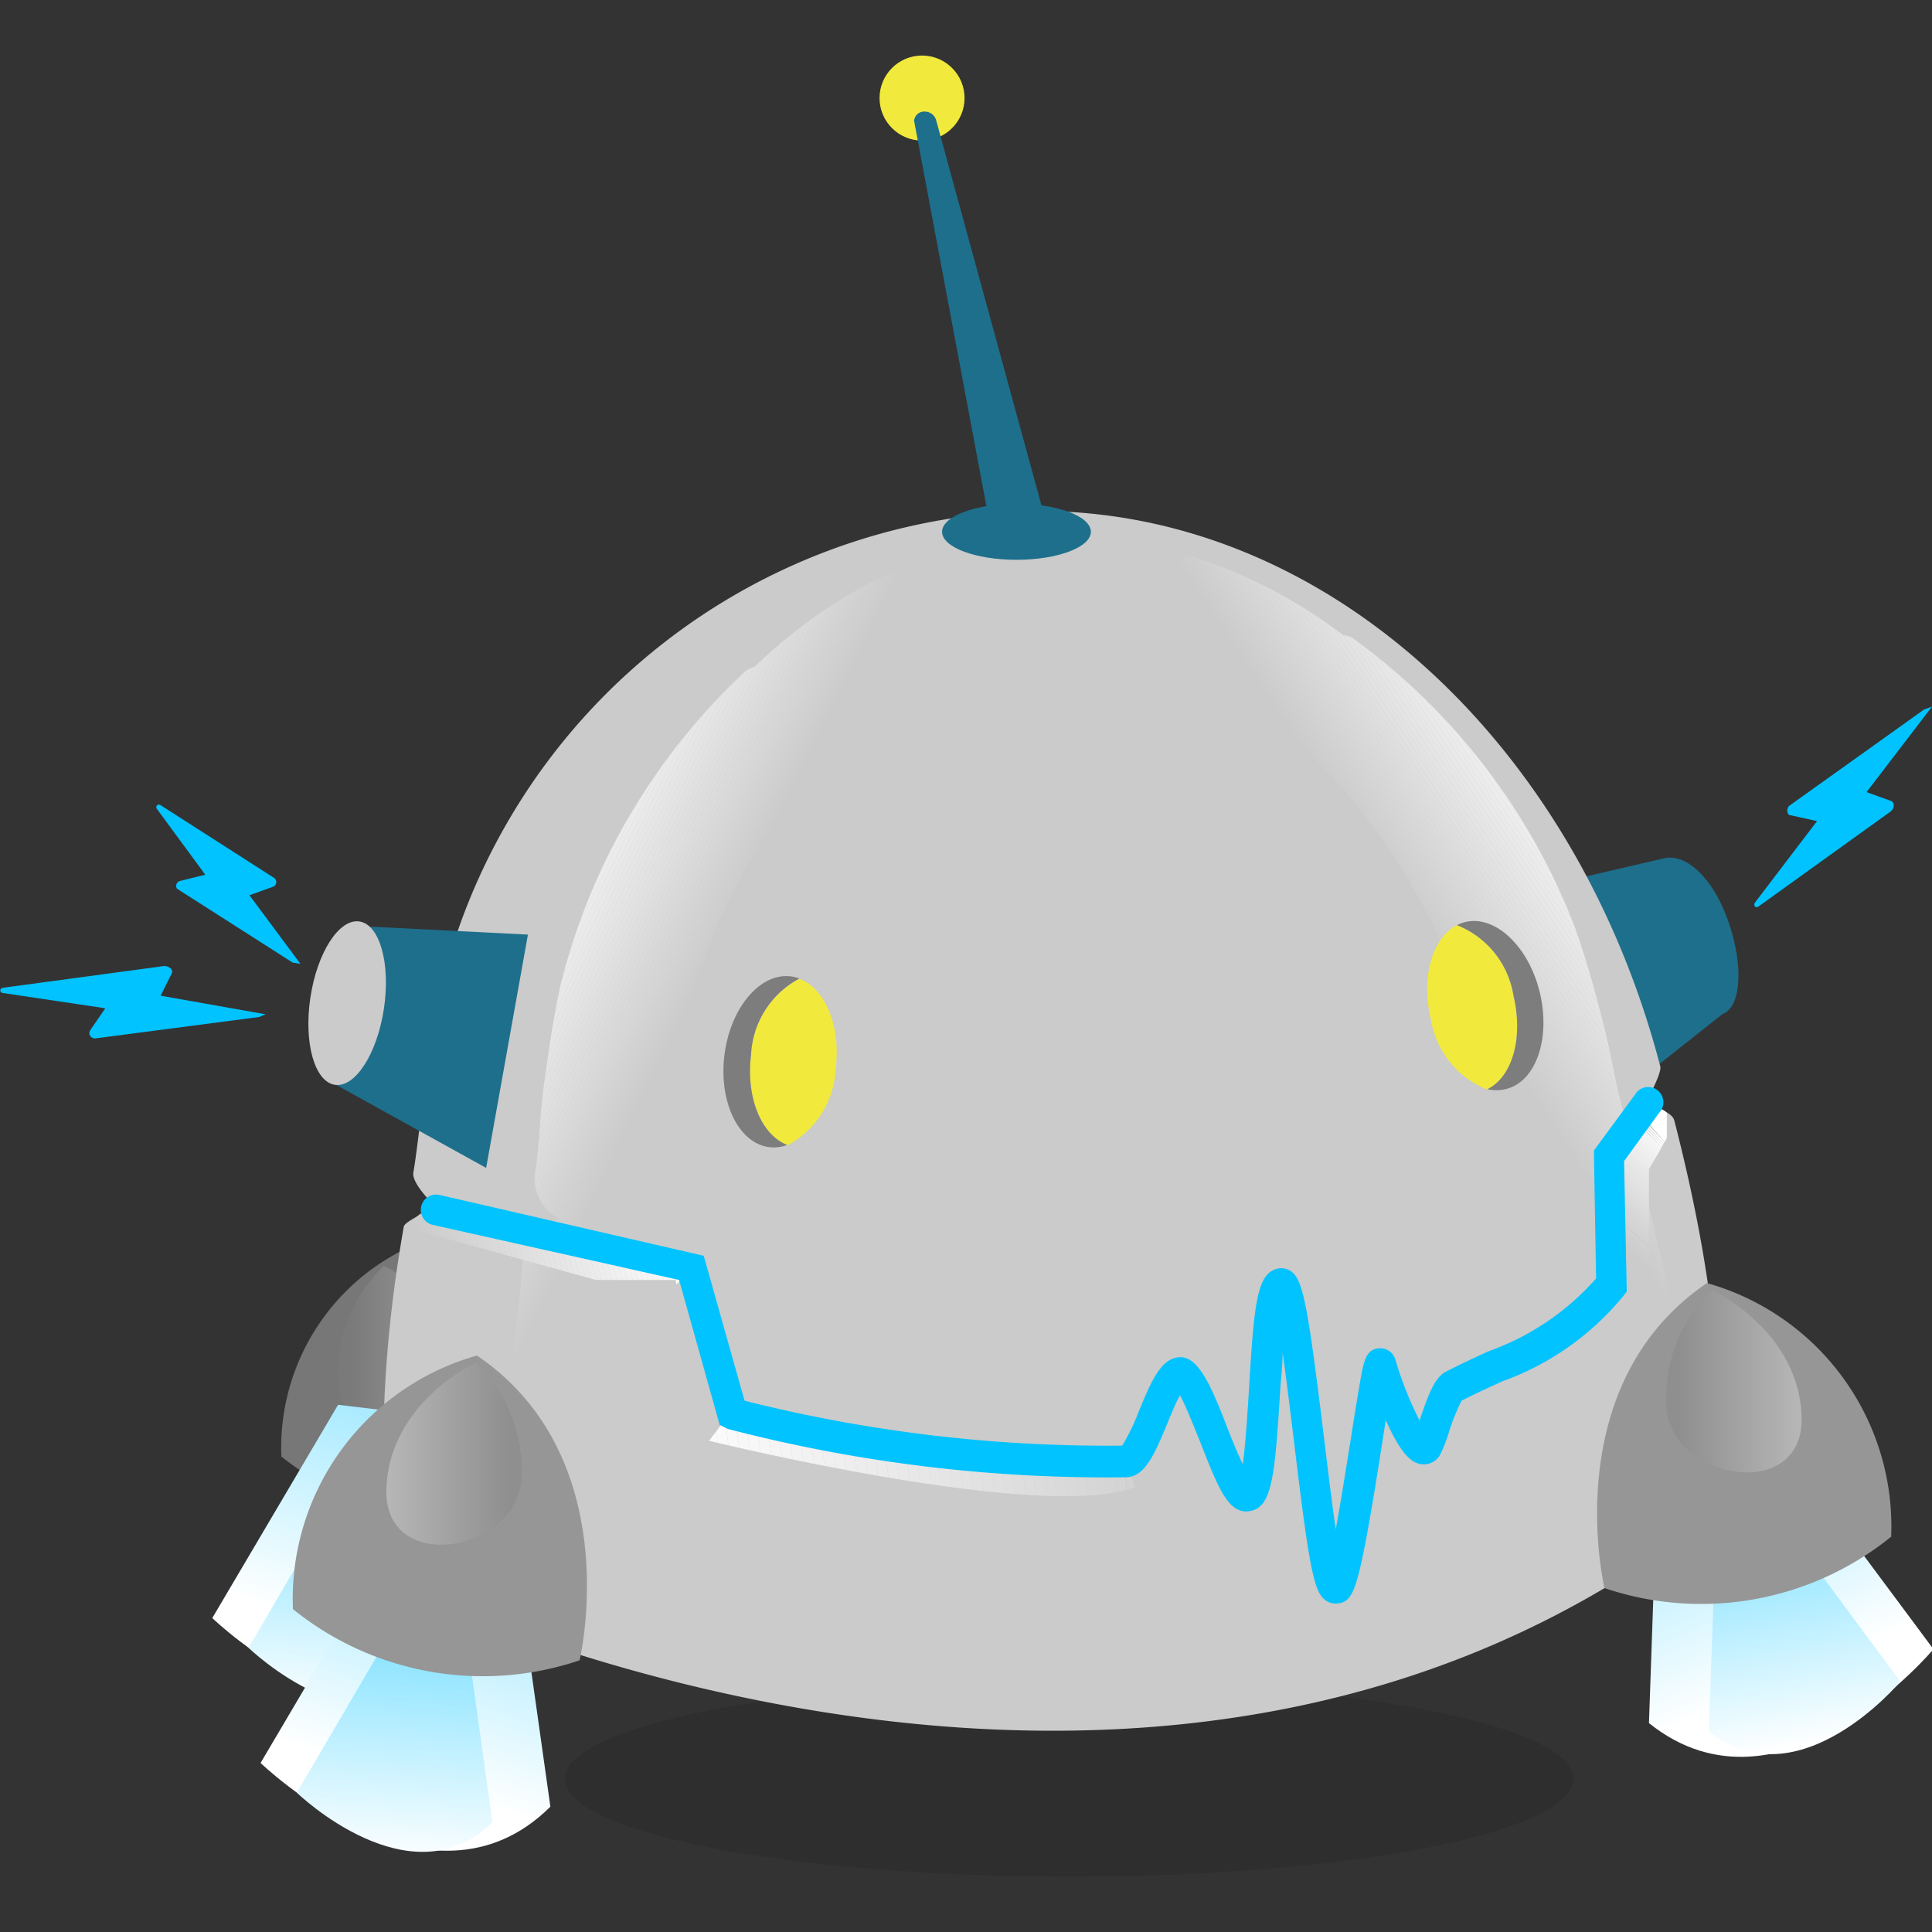 <svg xmlns="http://www.w3.org/2000/svg" xmlns:xlink="http://www.w3.org/1999/xlink" viewBox="0 0 80 80"><rect x="0" y="0" width="80" height="80" fill="#333333" stroke="none"/><defs><style>.cls-1{fill:none;}.cls-2{isolation:isolate;}.cls-3{fill:#777;}.cls-4,.cls-77,.cls-78{opacity:0.35;mix-blend-mode:overlay;}.cls-4{fill:url(#linear-gradient);}.cls-5{opacity:0.1;}.cls-6{fill:#1d6f8c;}.cls-7{fill:#00c3ff;}.cls-8{fill:#cacbca;}.cls-9{clip-path:url(#clip-path);}.cls-10{fill:#d2d3d2;}.cls-11{fill:#d1d2d1;}.cls-12{fill:#d0d1d0;}.cls-13{clip-path:url(#clip-path-2);}.cls-14{fill:#fff;}.cls-15{fill:#fefefe;}.cls-16{fill:#fdfdfd;}.cls-17{fill:#fcfcfc;}.cls-18{fill:#fbfbfb;}.cls-19{fill:#fafafa;}.cls-20{fill:#f9f9f9;}.cls-21{fill:#f8f8f8;}.cls-22{fill:#f7f7f7;}.cls-23{fill:#f6f6f6;}.cls-24{fill:#f5f5f5;}.cls-25{fill:#f4f4f4;}.cls-26{fill:#f3f3f3;}.cls-27{fill:#f2f2f2;}.cls-28{fill:#f1f1f1;}.cls-29{fill:#f0f0f0;}.cls-30{fill:#efefef;}.cls-31{fill:#eee;}.cls-32{fill:#ededed;}.cls-33{fill:#ececec;}.cls-34{fill:#ebebeb;}.cls-35{fill:#eaeaea;}.cls-36{fill:#e9e9e9;}.cls-37{fill:#e8e8e8;}.cls-38{fill:#e7e7e7;}.cls-39{fill:#e6e6e6;}.cls-40{fill:#e5e5e5;}.cls-41{fill:#e3e4e3;}.cls-42{fill:#e2e3e2;}.cls-43{fill:#e1e2e1;}.cls-44{fill:#e0e1e0;}.cls-45{fill:#dfe0df;}.cls-46{fill:#dedfde;}.cls-47{fill:#dddedd;}.cls-48{fill:#dcdddc;}.cls-49{fill:#dbdcdb;}.cls-50{fill:#dadbda;}.cls-51{fill:#d9dad9;}.cls-52{fill:#d8d9d8;}.cls-53{fill:#d7d8d7;}.cls-54{fill:#d6d7d6;}.cls-55{fill:#d5d6d5;}.cls-56{fill:#d4d5d4;}.cls-57{fill:#d3d4d3;}.cls-58{fill:#cfd0cf;}.cls-59{fill:#cecfce;}.cls-60{fill:#cdcecd;}.cls-61{fill:#cccdcc;}.cls-62{fill:#cbcccb;}.cls-63{clip-path:url(#clip-path-3);}.cls-64{clip-path:url(#clip-path-4);}.cls-65{fill:#f1ea3c;}.cls-66{fill:#7d7d7d;}.cls-67{clip-path:url(#clip-path-5);}.cls-68{clip-path:url(#clip-path-6);}.cls-69{clip-path:url(#clip-path-7);}.cls-70,.cls-71,.cls-72,.cls-73,.cls-74,.cls-75{mix-blend-mode:darken;}.cls-70{fill:url(#linear-gradient-2);}.cls-71{fill:url(#linear-gradient-3);}.cls-72{fill:url(#linear-gradient-4);}.cls-73{fill:url(#linear-gradient-5);}.cls-74{fill:url(#linear-gradient-6);}.cls-75{fill:url(#linear-gradient-7);}.cls-76{fill:#969696;}.cls-77{fill:url(#linear-gradient-8);}.cls-78{fill:url(#linear-gradient-9);}</style><linearGradient id="linear-gradient" x1="124" y1="56.19" x2="129.6" y2="56.19" gradientTransform="matrix(-1, 0, 0, 1, 143.6, 0)" gradientUnits="userSpaceOnUse"><stop offset="0" stop-color="#f2f2f2"/><stop offset="0.91" stop-color="gray"/></linearGradient><clipPath id="clip-path"><path class="cls-1" d="M23.13,50.56c-.07-.06-.38.17,0,0Z"/></clipPath><clipPath id="clip-path-2"><path class="cls-1" d="M39.39,24.21l-.09,0-2.07-.66a20.6,20.6,0,0,0-5.92,4c-.11.12-.33.12-.44.24a26.48,26.48,0,0,0-7.66,13c-.3,1.36-.49,2.71-.68,4.07s-.17,2.37-.36,3.61a1.85,1.85,0,0,0,1,2,2,2,0,0,1-.79.34c-.67.24-.65,1-.75,1.59-.08,1.24-.28,2.37-.36,3.61a43.44,43.44,0,0,0,.6,10.13l2.95.94V67.1l2.17.69a43.44,43.44,0,0,1-.6-10.13c.08-1.24.28-2.37.36-3.61.1-.56.08-1.35.75-1.59a2,2,0,0,0,.79-.34,1.85,1.85,0,0,1-1-2c.19-1.24.28-2.37.36-3.61s.38-2.71.68-4.07a26.48,26.48,0,0,1,7.66-13c.11-.12.33-.12.44-.24a20.6,20.6,0,0,1,5.92-4Z"/></clipPath><clipPath id="clip-path-3"><path class="cls-1" d="M66.48,48c.06-.07.4.12,0,0Z"/></clipPath><clipPath id="clip-path-4"><path class="cls-1" d="M47.08,23.89l.09,0,2-.91a20.6,20.6,0,0,1,6.37,3.26c.12.1.35.08.47.18a26.48,26.48,0,0,1,9.21,12c.47,1.31.83,2.63,1.18,4s.46,2.33.8,3.54a1.85,1.85,0,0,1-.7,2.12,2,2,0,0,0,.82.24c.69.16.77.94.94,1.49.23,1.22.57,2.32.8,3.54a43.44,43.44,0,0,1,.66,10.12L66.9,64.7v-.07l-2.07,1a43.44,43.44,0,0,0-.66-10.12c-.23-1.22-.57-2.32-.8-3.54-.17-.55-.25-1.33-.94-1.49a2,2,0,0,1-.82-.24,1.85,1.85,0,0,0,.7-2.12c-.35-1.21-.57-2.32-.8-3.54s-.71-2.64-1.18-4a26.48,26.48,0,0,0-9.21-12c-.12-.1-.35-.08-.47-.18a20.6,20.6,0,0,0-6.37-3.26Z"/></clipPath><clipPath id="clip-path-5"><polygon class="cls-1" points="16.72 50.8 27.46 53.77 28.64 52.51 17.42 50.25 16.72 50.8"/></clipPath><clipPath id="clip-path-6"><path class="cls-1" d="M30.43,58.25l-1.07,1.41S43.24,63.08,47,61.57l-.51-1.41s-7.42.06-11.53-.84S30.43,58.25,30.43,58.25Z"/></clipPath><clipPath id="clip-path-7"><path class="cls-1" d="M68.28,48.41l.87-1.51a.71.71,0,0,0-.42-1h0L67,47.73l0,4.95,1.27.9Z"/></clipPath><linearGradient id="linear-gradient-2" x1="14.05" y1="71.07" x2="18.44" y2="39.62" gradientTransform="translate(12.17 -1.93) rotate(9.75)" gradientUnits="userSpaceOnUse"><stop offset="0.09" stop-color="#fff"/><stop offset="0.94" stop-color="#00c3ff"/><stop offset="1"/></linearGradient><linearGradient id="linear-gradient-3" x1="15.62" y1="50.32" x2="14.04" y2="73.16" gradientUnits="userSpaceOnUse"><stop offset="0"/><stop offset="0.06" stop-color="#00c3ff"/><stop offset="0.91" stop-color="#fff"/></linearGradient><linearGradient id="linear-gradient-4" x1="17.04" y1="76.65" x2="21.43" y2="45.19" xlink:href="#linear-gradient-2"/><linearGradient id="linear-gradient-5" x1="17.62" y1="56.32" x2="16.04" y2="79.16" xlink:href="#linear-gradient-3"/><linearGradient id="linear-gradient-6" x1="74.41" y1="62.74" x2="78.79" y2="31.28" gradientTransform="matrix(-0.96, 0.27, 0.27, 0.96, 129.83, -8.28)" xlink:href="#linear-gradient-2"/><linearGradient id="linear-gradient-7" x1="76.52" y1="52.33" x2="74.93" y2="75.16" gradientTransform="matrix(-0.99, 0.1, 0.1, 0.99, 142.13, -7.63)" xlink:href="#linear-gradient-3"/><linearGradient id="linear-gradient-8" x1="16" y1="60.19" x2="21.6" y2="60.19" gradientTransform="matrix(1, 0, 0, 1, 0, 0)" xlink:href="#linear-gradient"/><linearGradient id="linear-gradient-9" x1="69" y1="57.19" x2="74.6" y2="57.19" xlink:href="#linear-gradient"/></defs><title>intro-b3</title><g class="cls-2"><g id="Layer_2" data-name="Layer 2"><path class="cls-3" d="M18.32,51.13a9.16,9.16,0,0,0-6.67,9.18A10.94,10.94,0,0,0,22,62.16S23.79,54.84,18.32,51.13Z"/><path class="cls-4" d="M15.89,52.42s3.59,1.65,3.71,5.24S14.18,60.3,14,57.24A6.19,6.19,0,0,1,15.89,52.42Z"/><g class="cls-5"><ellipse cx="44.27" cy="73.66" rx="20.88" ry="4.05"/></g><path class="cls-6" d="M71.62,38.31C71.07,36.6,70,35.4,69,35.52h0L62.61,37,66,46.21,71.31,42C72.09,41.72,72.2,40.08,71.62,38.31Z"/><path class="cls-7" d="M12.12,39.86,7.33,36.8a.21.21,0,0,1,.12-.32l1.05-.26-2-2.72a.11.11,0,0,1,.15-.16l4.68,3a.21.21,0,0,1,0,.37l-1,.36,2.11,2.84"/><path class="cls-7" d="M10.74,42.11,3.93,43c-.18,0-.29-.2-.2-.33l.63-.92L.13,41.12c-.15,0-.17-.2,0-.22L6.8,40c.21,0,.39.16.31.31l-.46.92L11,42"/><path class="cls-7" d="M80,29.26l-2.71,3.54,1,.36c.17.05.16.32,0,.44l-5.48,3.94c-.12.09-.23-.06-.13-.18L75.24,34l-1.09-.24c-.15,0-.19-.23-.08-.38l5.6-4"/><path class="cls-8" d="M70.69,62.86s1.7-4.59-1.36-16.46c-.11-.45-1.23-.65-1.23-.65s.72-1.29.65-1.59c-3.49-13.39-13.83-23-25.75-23A25.84,25.84,0,0,0,17.89,42.72c-.23,1.3-.56,4.59-.77,5.81C17,49,18.07,50,18.07,50s-1.3.54-1.35.79c-1.67,9.47-.34,14.83-.34,14.83S47.52,80.91,70.69,62.86Z"/><g class="cls-9"><polygon class="cls-10" points="22.81 50.52 22.7 50.74 22.67 50.74 22.67 50.52 22.81 50.52"/><polygon class="cls-11" points="23.01 50.52 22.89 50.74 22.7 50.74 22.81 50.52 23.01 50.52"/><polygon class="cls-12" points="22.89 50.74 23.01 50.52 23.03 50.52 23.03 50.74 22.89 50.74"/></g><g class="cls-13"><polygon class="cls-14" points="27.48 23 21 36.68 21 23 27.48 23"/><polygon class="cls-14" points="27.67 23 21 37.07 21 36.68 27.48 23 27.67 23"/><polygon class="cls-15" points="27.87 23 21 37.46 21 37.07 27.67 23 27.87 23"/><polygon class="cls-16" points="28.06 23 21 37.85 21 37.46 27.87 23 28.06 23"/><polygon class="cls-17" points="28.25 23 21 38.24 21 37.85 28.06 23 28.25 23"/><polygon class="cls-18" points="28.45 23 21 38.63 21 38.24 28.25 23 28.45 23"/><polygon class="cls-19" points="28.64 23 21 39.02 21 38.63 28.45 23 28.64 23"/><polygon class="cls-20" points="28.83 23 21 39.41 21 39.02 28.64 23 28.83 23"/><polygon class="cls-21" points="29.02 23 21 39.79 21 39.41 28.83 23 29.02 23"/><polygon class="cls-22" points="29.22 23 21 40.18 21 39.79 29.02 23 29.22 23"/><polygon class="cls-23" points="29.41 23 21 40.57 21 40.18 29.22 23 29.41 23"/><polygon class="cls-24" points="29.6 23 21 40.96 21 40.57 29.41 23 29.6 23"/><polygon class="cls-25" points="29.8 23 21 41.35 21 40.96 29.6 23 29.8 23"/><polygon class="cls-26" points="29.99 23 21 41.74 21 41.35 29.8 23 29.99 23"/><polygon class="cls-27" points="30.18 23 21 42.13 21 41.74 29.99 23 30.18 23"/><polygon class="cls-28" points="30.37 23 21 42.52 21 42.13 30.18 23 30.37 23"/><polygon class="cls-29" points="30.57 23 21 42.91 21 42.52 30.37 23 30.57 23"/><polygon class="cls-30" points="30.76 23 21 43.29 21 42.91 30.57 23 30.76 23"/><polygon class="cls-31" points="30.95 23 21 43.68 21 43.29 30.76 23 30.95 23"/><polygon class="cls-32" points="31.14 23 21 44.07 21 43.68 30.95 23 31.14 23"/><polygon class="cls-33" points="31.34 23 21 44.46 21 44.07 31.14 23 31.34 23"/><polygon class="cls-34" points="31.53 23 21 44.85 21 44.46 31.34 23 31.53 23"/><polygon class="cls-35" points="31.72 23 21 45.24 21 44.85 31.53 23 31.72 23"/><polygon class="cls-36" points="31.92 23 21 45.63 21 45.24 31.72 23 31.92 23"/><polygon class="cls-37" points="32.11 23 21 46.02 21 45.63 31.92 23 32.11 23"/><polygon class="cls-38" points="32.3 23 21 46.4 21 46.02 32.11 23 32.3 23"/><polygon class="cls-39" points="32.49 23 21 46.79 21 46.4 32.3 23 32.49 23"/><polygon class="cls-40" points="32.69 23 21 47.18 21 46.79 32.49 23 32.69 23"/><polygon class="cls-41" points="32.88 23 21 47.57 21 47.18 32.69 23 32.88 23"/><polygon class="cls-42" points="33.07 23 21 47.96 21 47.57 32.88 23 33.07 23"/><polygon class="cls-43" points="33.27 23 21 48.35 21 47.96 33.07 23 33.27 23"/><polygon class="cls-44" points="33.46 23 21 48.74 21 48.35 33.27 23 33.46 23"/><polygon class="cls-45" points="33.65 23 21 49.13 21 48.74 33.46 23 33.65 23"/><polygon class="cls-46" points="33.84 23 21 49.52 21 49.13 33.65 23 33.84 23"/><polygon class="cls-47" points="34.04 23 21 49.9 21 49.52 33.84 23 34.04 23"/><polygon class="cls-48" points="34.23 23 21 50.29 21 49.9 34.04 23 34.23 23"/><polygon class="cls-49" points="34.42 23 21 50.68 21 50.29 34.23 23 34.42 23"/><polygon class="cls-50" points="34.62 23 21 51.07 21 50.68 34.42 23 34.62 23"/><polygon class="cls-51" points="34.81 23 21 51.46 21 51.07 34.62 23 34.81 23"/><polygon class="cls-52" points="35 23 21 51.85 21 51.46 34.81 23 35 23"/><polygon class="cls-53" points="35.19 23 21 52.24 21 51.85 35 23 35.19 23"/><polygon class="cls-54" points="35.39 23 21 52.63 21 52.24 35.19 23 35.39 23"/><polygon class="cls-55" points="35.58 23 21 53.01 21 52.63 35.39 23 35.58 23"/><polygon class="cls-56" points="35.77 23 21 53.4 21 53.01 35.58 23 35.77 23"/><polygon class="cls-57" points="35.96 23 21 53.79 21 53.4 35.77 23 35.96 23"/><polygon class="cls-10" points="36.16 23 21 54.18 21 53.79 35.96 23 36.16 23"/><polygon class="cls-11" points="36.35 23 21 54.57 21 54.18 36.16 23 36.35 23"/><polygon class="cls-12" points="36.54 23 21 54.96 21 54.57 36.35 23 36.54 23"/><polygon class="cls-58" points="36.74 23 21 55.35 21 54.96 36.54 23 36.74 23"/><polygon class="cls-59" points="36.93 23 21 55.74 21 55.35 36.74 23 36.93 23"/><polygon class="cls-60" points="37.12 23 21 56.13 21 55.74 36.93 23 37.12 23"/><polygon class="cls-61" points="37.31 23 21 56.51 21 56.13 37.12 23 37.31 23"/><polygon class="cls-62" points="37.51 23 21 56.9 21 56.51 37.31 23 37.51 23"/><polygon class="cls-8" points="37.7 23 21 57.29 21 56.9 37.51 23 37.7 23"/><polygon class="cls-8" points="39.68 23 43 24.87 43 67 24.33 67 21 66.13 21 57.29 37.7 23 39.68 23"/></g><g class="cls-63"><polygon class="cls-10" points="66.76 48.13 66.63 47.98 66.76 47.98 66.76 48.13 66.76 48.13"/><polygon class="cls-11" points="66.56 48.13 66.43 47.98 66.63 47.98 66.76 48.13 66.56 48.13"/><polygon class="cls-12" points="66.43 47.98 66.56 48.13 66.4 48.13 66.4 47.98 66.43 47.98"/></g><g class="cls-64"><polygon class="cls-14" points="70 38.9 59.44 23 70 23 70 38.9"/><polygon class="cls-14" points="70 39.21 59.24 23 59.44 23 70 38.9 70 39.21"/><polygon class="cls-15" points="70 39.52 59.03 23 59.24 23 70 39.21 70 39.52"/><polygon class="cls-16" points="70 39.84 58.82 23 59.03 23 70 39.52 70 39.84"/><polygon class="cls-17" points="70 40.15 58.62 23 58.82 23 70 39.84 70 40.15"/><polygon class="cls-18" points="70 40.46 58.41 23 58.62 23 70 40.15 70 40.46"/><polygon class="cls-19" points="70 40.78 58.2 23 58.41 23 70 40.46 70 40.78"/><polygon class="cls-20" points="70 41.09 57.99 23 58.2 23 70 40.78 70 41.09"/><polygon class="cls-21" points="70 41.4 57.79 23 57.99 23 70 41.09 70 41.4"/><polygon class="cls-22" points="70 41.72 57.58 23 57.79 23 70 41.4 70 41.72"/><polygon class="cls-23" points="70 42.03 57.37 23 57.58 23 70 41.72 70 42.03"/><polygon class="cls-24" points="70 42.34 57.16 23 57.37 23 70 42.03 70 42.34"/><polygon class="cls-25" points="70 42.65 56.96 23 57.16 23 70 42.34 70 42.65"/><polygon class="cls-26" points="70 42.97 56.75 23 56.96 23 70 42.65 70 42.97"/><polygon class="cls-27" points="70 43.28 56.54 23 56.75 23 70 42.97 70 43.28"/><polygon class="cls-28" points="70 43.59 56.34 23 56.54 23 70 43.28 70 43.59"/><polygon class="cls-29" points="70 43.91 56.13 23 56.34 23 70 43.59 70 43.91"/><polygon class="cls-30" points="70 44.22 55.92 23 56.13 23 70 43.91 70 44.22"/><polygon class="cls-31" points="70 44.53 55.71 23 55.92 23 70 44.22 70 44.53"/><polygon class="cls-32" points="70 44.84 55.51 23 55.71 23 70 44.53 70 44.84"/><polygon class="cls-33" points="70 45.16 55.3 23 55.51 23 70 44.84 70 45.16"/><polygon class="cls-34" points="70 45.47 55.09 23 55.3 23 70 45.16 70 45.47"/><polygon class="cls-35" points="70 45.78 54.89 23 55.09 23 70 45.47 70 45.78"/><polygon class="cls-36" points="70 46.1 54.68 23 54.89 23 70 45.78 70 46.1"/><polygon class="cls-37" points="70 46.41 54.47 23 54.68 23 70 46.1 70 46.41"/><polygon class="cls-38" points="70 46.72 54.26 23 54.47 23 70 46.41 70 46.72"/><polygon class="cls-39" points="70 47.03 54.06 23 54.26 23 70 46.72 70 47.03"/><polygon class="cls-40" points="70 47.35 53.85 23 54.06 23 70 47.03 70 47.35"/><polygon class="cls-41" points="70 47.66 53.64 23 53.85 23 70 47.35 70 47.66"/><polygon class="cls-42" points="70 47.97 53.44 23 53.64 23 70 47.66 70 47.97"/><polygon class="cls-43" points="70 48.29 53.23 23 53.44 23 70 47.97 70 48.29"/><polygon class="cls-44" points="70 48.6 53.02 23 53.23 23 70 48.29 70 48.6"/><polygon class="cls-45" points="70 48.91 52.81 23 53.02 23 70 48.6 70 48.91"/><polygon class="cls-46" points="70 49.23 52.61 23 52.81 23 70 48.91 70 49.23"/><polygon class="cls-47" points="70 49.54 52.4 23 52.61 23 70 49.23 70 49.54"/><polygon class="cls-48" points="70 49.85 52.19 23 52.4 23 70 49.54 70 49.85"/><polygon class="cls-49" points="70 50.16 51.99 23 52.19 23 70 49.85 70 50.16"/><polygon class="cls-50" points="70 50.48 51.78 23 51.99 23 70 50.16 70 50.48"/><polygon class="cls-51" points="70 50.79 51.57 23 51.78 23 70 50.48 70 50.79"/><polygon class="cls-52" points="70 51.1 51.36 23 51.57 23 70 50.79 70 51.1"/><polygon class="cls-53" points="70 51.41 51.16 23 51.36 23 70 51.1 70 51.41"/><polygon class="cls-54" points="70 51.73 50.95 23 51.16 23 70 51.41 70 51.73"/><polygon class="cls-55" points="70 52.04 50.74 23 50.95 23 70 51.73 70 52.04"/><polygon class="cls-56" points="70 52.35 50.54 23 50.74 23 70 52.04 70 52.35"/><polygon class="cls-57" points="70 52.67 50.33 23 50.54 23 70 52.35 70 52.67"/><polygon class="cls-10" points="70 52.98 50.12 23 50.33 23 70 52.67 70 52.98"/><polygon class="cls-11" points="70 53.29 49.91 23 50.12 23 70 52.98 70 53.29"/><polygon class="cls-12" points="70 53.6 49.71 23 49.91 23 70 53.29 70 53.6"/><polygon class="cls-58" points="70 53.92 49.5 23 49.71 23 70 53.6 70 53.92"/><polygon class="cls-59" points="70 54.23 49.29 23 49.5 23 70 53.92 70 54.23"/><polygon class="cls-60" points="70 54.54 49.09 23 49.29 23 70 54.23 70 54.54"/><polygon class="cls-61" points="70 54.86 48.88 23 49.09 23 70 54.54 70 54.86"/><polygon class="cls-62" points="70 55.17 48.67 23 48.88 23 70 54.86 70 55.17"/><polygon class="cls-8" points="70 55.48 48.46 23 48.67 23 70 55.17 70 55.48"/><polygon class="cls-8" points="70 63.48 66.79 66 44 66 44 24.88 47.02 23 48.46 23 70 55.48 70 63.48"/></g><path class="cls-65" d="M32.6,47.43a3.77,3.77,0,0,0,2-3.16c.23-1.77-.43-3.34-1.5-3.74a3.77,3.77,0,0,0-2,3.16C30.88,45.45,31.53,47,32.6,47.43Z"/><path class="cls-66" d="M31.1,43.68a3.77,3.77,0,0,1,2-3.16,1.54,1.54,0,0,0-.35-.09c-1.27-.16-2.5,1.29-2.75,3.24s.58,3.67,1.85,3.83a1.6,1.6,0,0,0,.75-.09C31.53,47,30.88,45.45,31.1,43.68Z"/><path class="cls-65" d="M61.59,45.12a3.77,3.77,0,0,1-2.34-2.92c-.42-1.73.06-3.37,1.08-3.89a3.77,3.77,0,0,1,2.34,2.92C63.09,43,62.61,44.6,61.59,45.12Z"/><path class="cls-66" d="M62.67,41.23a3.77,3.77,0,0,0-2.34-2.92,1.54,1.54,0,0,1,.34-.13c1.24-.3,2.63,1,3.09,2.92s-.17,3.71-1.42,4a1.6,1.6,0,0,1-.75,0C62.61,44.6,63.09,43,62.67,41.23Z"/><polyline class="cls-6" points="15.11 38.36 21.86 38.7 20.13 48.36 13.48 44.68"/><ellipse class="cls-6" cx="42.09" cy="22.02" rx="3.08" ry="1.16"/><circle class="cls-65" cx="38.18" cy="4.06" r="1.76"/><path class="cls-6" d="M38.77,5l4.8,17.55-2.5-.39L37.85,5a.42.42,0,0,1,.44-.38A.49.49,0,0,1,38.77,5Z"/><ellipse class="cls-8" cx="14.38" cy="41.54" rx="3.42" ry="1.54" transform="translate(-28.84 49.59) rotate(-81.46)"/><g class="cls-67"><polygon class="cls-14" points="29 52.51 27.78 49 29 49 29 52.51"/><polygon class="cls-14" points="28 53.13 27.57 49 27.78 49 28 52.51 28 53.13"/><polygon class="cls-15" points="28 53.64 28.24 53.03 27.35 49 27.57 49 28 53.13 28 53.64"/><polygon class="cls-16" points="28.52 53.03 28.32 52.78 27.14 49 27.35 49 28.52 53.03"/><polygon class="cls-17" points="28.32 52.71 28.16 53 28.13 53 26.93 49 27.14 49 28.32 52.71"/><polygon class="cls-18" points="27.91 53 26.71 49 26.93 49 28.13 53 27.91 53"/><polygon class="cls-19" points="27.7 53 26.5 49 26.71 49 27.91 53 27.7 53"/><polygon class="cls-20" points="27.49 53 26.28 49 26.5 49 27.7 53 27.49 53"/><polygon class="cls-21" points="27.27 53 26.07 49 26.28 49 27.49 53 27.27 53"/><polygon class="cls-22" points="27.06 53 25.86 49 26.07 49 27.27 53 27.06 53"/><polygon class="cls-23" points="26.84 53 25.64 49 25.86 49 27.06 53 26.84 53"/><polygon class="cls-24" points="26.63 53 25.43 49 25.64 49 26.84 53 26.63 53"/><polygon class="cls-25" points="26.42 53 25.21 49 25.43 49 26.63 53 26.42 53"/><polygon class="cls-26" points="26.2 53 25 49 25.21 49 26.42 53 26.2 53"/><polygon class="cls-27" points="25.99 53 24.79 49 25 49 26.2 53 25.99 53"/><polygon class="cls-28" points="25.78 53 24.57 49 24.79 49 25.99 53 25.78 53"/><polygon class="cls-29" points="25.56 53 24.36 49 24.57 49 25.78 53 25.56 53"/><polygon class="cls-30" points="25.35 53 24.14 49 24.36 49 25.56 53 25.35 53"/><polygon class="cls-31" points="25.14 53 23.93 49 24.14 49 25.35 53 25.14 53"/><polygon class="cls-32" points="24.92 53 23.72 49 23.93 49 25.14 53 24.92 53"/><polygon class="cls-33" points="24.71 53 23.5 49 23.72 49 24.92 53 24.71 53"/><polygon class="cls-34" points="24.49 53 23.29 49 23.5 49 24.71 53 24.49 53"/><polygon class="cls-35" points="24.28 53 23.08 49 23.29 49 24.49 53 24.28 53"/><polygon class="cls-36" points="24.07 53 22.86 49 23.08 49 24.28 53 24.07 53"/><polygon class="cls-37" points="23.85 53 22.65 49 22.86 49 24.07 53 23.85 53"/><polygon class="cls-38" points="23.64 53 22.43 49 22.65 49 23.85 53 23.64 53"/><polygon class="cls-39" points="23.42 53 22.22 49 22.43 49 23.64 53 23.42 53"/><polygon class="cls-40" points="23.21 53 22.01 49 22.22 49 23.42 53 23.21 53"/><polygon class="cls-41" points="23 53 21.79 49 22.01 49 23.21 53 23 53"/><polygon class="cls-42" points="22.78 53 21.58 49 21.79 49 23 53 22.78 53"/><polygon class="cls-43" points="22.57 53 21.36 49 21.58 49 22.78 53 22.57 53"/><polygon class="cls-44" points="22.35 53 21.15 49 21.36 49 22.57 53 22.35 53"/><polygon class="cls-45" points="22.14 53 20.94 49 21.15 49 22.35 53 22.14 53"/><polygon class="cls-46" points="21.93 53 20.72 49 20.94 49 22.14 53 21.93 53"/><polygon class="cls-47" points="21.71 53 20.51 49 20.72 49 21.93 53 21.71 53"/><polygon class="cls-48" points="21.5 53 20.3 49 20.51 49 21.71 53 21.5 53"/><polygon class="cls-49" points="21.29 53 20.08 49 20.3 49 21.5 53 21.29 53"/><polygon class="cls-50" points="21.07 53 19.87 49 20.08 49 21.29 53 21.07 53"/><polygon class="cls-51" points="20.86 53 19.65 49 19.87 49 21.07 53 20.86 53"/><polygon class="cls-52" points="20.64 53 19.44 49 19.65 49 20.86 53 20.64 53"/><polygon class="cls-53" points="20.43 53 19.23 49 19.44 49 20.64 53 20.43 53"/><polygon class="cls-54" points="20.22 53 19.01 49 19.23 49 20.43 53 20.22 53"/><polygon class="cls-55" points="20 53 18.8 49 19.01 49 20.22 53 20 53"/><polygon class="cls-56" points="19.79 53 18.59 49 18.8 49 20 53 19.79 53"/><polygon class="cls-57" points="19.57 53 18.37 49 18.59 49 19.79 53 19.57 53"/><polygon class="cls-10" points="19.36 53 18.16 49 18.37 49 19.57 53 19.36 53"/><polygon class="cls-11" points="19.15 53 17.94 49 18.16 49 19.36 53 19.15 53"/><polygon class="cls-12" points="18.93 53 17.73 49 17.94 49 19.15 53 18.93 53"/><polygon class="cls-58" points="18.72 53 17.52 49 17.73 49 18.93 53 18.72 53"/><polygon class="cls-59" points="18.5 53 17.3 49 17.52 49 18.72 53 18.5 53"/><polygon class="cls-60" points="18.29 53 17.09 49 17.3 49 18.5 53 18.29 53"/><polygon class="cls-61" points="18.08 53 16.87 49 17.09 49 18.29 53 18.08 53"/><polygon class="cls-62" points="17.86 53 16.66 49 16.87 49 18.08 53 17.86 53"/><polygon class="cls-8" points="17.65 53 16 50.8 16 49 16.66 49 17.86 53 17.65 53"/><polygon class="cls-8" points="17 50.8 17.65 53 17 53 17 50.8"/></g><g class="cls-68"><polygon class="cls-17" points="30 60.23 29.6 63 30 63 30 60.23"/><polygon class="cls-18" points="29.48 58 30.03 62 29.6 62 29 60.23 29 58 29.48 58"/><polygon class="cls-19" points="29.91 58 30.46 62 30.03 62 29.48 58 29.91 58"/><polygon class="cls-20" points="30.34 58 30.89 62 30.46 62 29.91 58 30.34 58"/><polygon class="cls-21" points="30.77 58 31.32 62 30.89 62 30.34 58 30.77 58"/><polygon class="cls-22" points="31.2 58 31.75 62 31.32 62 30.77 58 31.2 58"/><polygon class="cls-23" points="31.63 58 32.18 62 31.75 62 31.2 58 31.63 58"/><polygon class="cls-24" points="32.06 58 32.61 62 32.18 62 31.63 58 32.06 58"/><polygon class="cls-25" points="32.49 58 33.03 62 32.61 62 32.06 58 32.49 58"/><polygon class="cls-26" points="32.92 58 33.47 62 33.03 62 32.49 58 32.92 58"/><polygon class="cls-27" points="33.35 58 33.9 62 33.47 62 32.92 58 33.35 58"/><polygon class="cls-28" points="33.78 58 34.33 62 33.9 62 33.35 58 33.78 58"/><polygon class="cls-29" points="34.21 58 34.76 62 34.33 62 33.78 58 34.21 58"/><polygon class="cls-30" points="34.64 58 35.18 62 34.76 62 34.21 58 34.64 58"/><polygon class="cls-31" points="35.07 58 35.61 62 35.18 62 34.64 58 35.07 58"/><polygon class="cls-32" points="35.5 58 36.04 62 35.61 62 35.07 58 35.5 58"/><polygon class="cls-33" points="35.93 58 36.47 62 36.04 62 35.5 58 35.93 58"/><polygon class="cls-34" points="36.36 58 36.9 62 36.47 62 35.93 58 36.36 58"/><polygon class="cls-35" points="36.78 58 37.33 62 36.9 62 36.36 58 36.78 58"/><polygon class="cls-36" points="37.22 58 37.76 62 37.33 62 36.78 58 37.22 58"/><polygon class="cls-37" points="37.65 58 38.19 62 37.76 62 37.22 58 37.65 58"/><polygon class="cls-38" points="38.08 58 38.62 62 38.19 62 37.65 58 38.08 58"/><polygon class="cls-39" points="38.5 58 39.05 62 38.62 62 38.08 58 38.5 58"/><polygon class="cls-40" points="38.93 58 39.48 62 39.05 62 38.5 58 38.93 58"/><polygon class="cls-41" points="39.36 58 39.91 62 39.48 62 38.93 58 39.36 58"/><polygon class="cls-42" points="39.79 58 40.34 62 39.91 62 39.36 58 39.79 58"/><polygon class="cls-43" points="40.22 58 40.77 62 40.34 62 39.79 58 40.22 58"/><polygon class="cls-44" points="40.65 58 41.2 62 40.77 62 40.22 58 40.65 58"/><polygon class="cls-45" points="41.08 58 41.63 62 41.2 62 40.65 58 41.08 58"/><polygon class="cls-46" points="41.51 58 42.06 62 41.63 62 41.08 58 41.51 58"/><polygon class="cls-47" points="41.94 58 42.49 62 42.06 62 41.51 58 41.94 58"/><polygon class="cls-48" points="42.37 58 42.92 62 42.49 62 41.94 58 42.37 58"/><polygon class="cls-49" points="42.8 58 43.35 62 42.92 62 42.37 58 42.8 58"/><polygon class="cls-50" points="43.23 58 43.78 62 43.35 62 42.8 58 43.23 58"/><polygon class="cls-51" points="43.66 58 44.21 62 43.78 62 43.23 58 43.66 58"/><polygon class="cls-52" points="44.09 58 44.64 62 44.21 62 43.66 58 44.09 58"/><polygon class="cls-53" points="44.52 58 45.07 62 44.64 62 44.09 58 44.52 58"/><polygon class="cls-54" points="44.95 58 45.5 62.41 45.41 62 45.07 62 44.52 58 44.95 58"/><polygon class="cls-55" points="45.38 58 45.92 62.9 45.5 62.89 44.95 58 45.38 58"/><polygon class="cls-56" points="45.81 58 46.35 62.85 45.92 62.84 45.38 58 45.81 58"/><polygon class="cls-57" points="46.24 58 46.77 62.81 46.35 62.79 45.81 58 46.24 58"/><polygon class="cls-10" points="46.67 58 47 60.52 47 62.91 46.81 62.81 46.24 58 46.67 58"/><polygon class="cls-11" points="47 60.52 46.67 58 47 58 47 60.52"/></g><g class="cls-69"><polygon class="cls-14" points="69.02 47.37 67.88 46.07 68.3 45.73 69.02 45.73 69.02 47.37"/><polygon class="cls-14" points="69.02 47.49 67.82 46.2 67.81 46.14 69.02 47.37 69.02 47.49"/><polygon class="cls-15" points="69.02 47.61 67.76 46.26 67.75 46.2 69.02 47.49 69.02 47.61"/><polygon class="cls-16" points="69.02 47.73 67.7 46.33 67.69 46.26 69.02 47.61 69.02 47.73"/><polygon class="cls-17" points="69.02 47.86 67.64 46.39 67.63 46.33 69.02 47.73 69.02 47.86"/><polygon class="cls-18" points="69.02 47.98 67.58 46.45 67.57 46.39 69.02 47.86 69.02 47.98"/><polygon class="cls-19" points="69.02 48.1 67.52 46.51 67.51 46.45 69.02 47.98 69.02 48.1"/><polygon class="cls-20" points="69.02 48.22 67.46 46.58 67.45 46.51 69.02 48.1 69.02 48.22"/><polygon class="cls-21" points="69.02 48.34 67.4 46.64 67.39 46.58 69.02 48.22 69.02 48.34"/><polygon class="cls-22" points="69.02 48.46 67.34 46.7 67.33 46.64 69.02 48.34 69.02 48.46"/><polygon class="cls-23" points="69.53 48.58 67.53 46.77 67.65 46.7 69.53 48.46 69.53 48.58"/><polygon class="cls-24" points="70 48.7 67.71 46.83 67.94 46.77 70 48.58 70 48.7"/><polygon class="cls-25" points="70 48.82 67.65 46.89 67.88 46.83 70 48.7 70 48.82"/><polygon class="cls-26" points="70 48.95 67.59 46.95 67.82 46.89 70 48.82 70 48.95"/><polygon class="cls-27" points="70 49.07 67.53 47.02 67.76 46.95 70 48.95 70 49.07"/><polygon class="cls-28" points="70 49.19 67.47 47.08 67.7 47.02 70 49.07 70 49.19"/><polygon class="cls-29" points="70 49.31 67.41 47.14 67.64 47.08 70 49.19 70 49.31"/><polygon class="cls-30" points="70 49.43 67.35 47.2 67.58 47.14 70 49.31 70 49.43"/><polygon class="cls-31" points="70 49.55 67.29 47.27 67.52 47.2 70 49.43 70 49.55"/><polygon class="cls-32" points="70 49.67 67.23 47.33 67.46 47.27 70 49.55 70 49.67"/><polygon class="cls-33" points="70 49.79 67 47.42 67 47.36 67.3 47.33 70 49.67 70 49.79"/><polygon class="cls-34" points="70 49.91 67 47.54 67 47.42 70 49.79 70 49.91"/><polygon class="cls-35" points="70 50.03 67 47.66 67 47.54 70 49.91 70 50.03"/><polygon class="cls-36" points="70 50.16 67 47.78 67 47.66 70 50.03 70 50.16"/><polygon class="cls-37" points="70 50.28 67 47.91 67 47.78 70 50.16 70 50.28"/><polygon class="cls-38" points="70 50.4 67 48.03 67 47.91 70 50.28 70 50.4"/><polygon class="cls-39" points="70 50.52 67 48.15 67 48.03 70 50.4 70 50.52"/><polygon class="cls-40" points="70 50.64 67 48.27 67 48.15 70 50.52 70 50.64"/><polygon class="cls-41" points="70 50.76 67 48.39 67 48.27 70 50.64 70 50.76"/><polygon class="cls-42" points="70 50.88 67 48.51 67 48.39 70 50.76 70 50.88"/><polygon class="cls-43" points="70 51 67 48.63 67 48.51 70 50.88 70 51"/><polygon class="cls-44" points="70 51.12 67 48.75 67 48.63 70 51 70 51.12"/><polygon class="cls-45" points="70 51.24 67 48.87 67 48.75 70 51.12 70 51.24"/><polygon class="cls-46" points="70 51.37 67 48.99 67 48.87 70 51.24 70 51.37"/><polygon class="cls-47" points="70 51.49 67 49.12 67 48.99 70 51.37 70 51.49"/><polygon class="cls-48" points="70 51.61 67 49.24 67 49.12 70 51.49 70 51.61"/><polygon class="cls-49" points="70 51.73 67 49.36 67 49.24 70 51.61 70 51.73"/><polygon class="cls-50" points="70 51.85 67 49.48 67 49.36 70 51.73 70 51.85"/><polygon class="cls-51" points="70 51.97 67 49.6 67 49.48 70 51.85 70 51.97"/><polygon class="cls-52" points="70 52.09 67 49.72 67 49.6 70 51.97 70 52.09"/><polygon class="cls-53" points="70 52.21 67 49.84 67 49.72 70 52.09 70 52.21"/><polygon class="cls-54" points="70 52.33 67 49.96 67 49.84 70 52.21 70 52.33"/><polygon class="cls-55" points="70 52.45 67 50.08 67 49.96 70 52.33 70 52.45"/><polygon class="cls-56" points="70 52.58 67 50.2 67 50.08 70 52.45 70 52.58"/><polygon class="cls-57" points="70 52.7 67 50.33 67 50.2 70 52.58 70 52.7"/><polygon class="cls-10" points="70 52.73 69.68 52.77 67 50.45 67 50.33 70 52.7 70 52.73"/><polygon class="cls-11" points="69.33 52.77 69.31 52.84 67 50.57 67 50.45 69.33 52.77"/><polygon class="cls-12" points="69.27 52.84 69.25 52.9 67 50.69 67 50.57 69.27 52.84"/><polygon class="cls-58" points="69.21 52.9 69.19 52.96 67 50.81 67 50.69 69.21 52.9"/><polygon class="cls-59" points="69.15 52.96 69.13 53.02 67 50.93 67 50.81 69.15 52.96"/><polygon class="cls-60" points="69.09 53.02 69.07 53.09 67 51.05 67 50.93 69.09 53.02"/><polygon class="cls-61" points="69.03 53.09 69.01 53.15 67 51.17 67 51.05 69.03 53.09"/><polygon class="cls-62" points="68.97 53.15 68.95 53.21 67 51.29 67 51.17 68.97 53.15"/><polygon class="cls-8" points="68.91 53.21 68.89 53.27 67 51.41 67 51.29 68.91 53.21"/><polygon class="cls-8" points="68.85 53.11 68.48 53.25 67 53.25 67 51.41 68.85 53.11"/></g><path class="cls-7" d="M55.3,66.4a.7.7,0,0,1-.39-.12c-.5-.33-.69-1.26-1.34-6.69-.14-1.13-.3-2.46-.46-3.59,0,.54-.07,1.09-.1,1.57-.22,3.59-.34,4.84-1.25,5s-1.33-1-2.09-2.93c-.24-.59-.56-1.4-.81-1.87-.18.33-.39.84-.53,1.19-.51,1.22-.91,2.19-1.69,2.21a62.26,62.26,0,0,1-16.5-2L29.8,59l-1.68-6-10.2-2.28a.63.63,0,0,1,.28-1.24L29.14,52l1.69,6a61.3,61.3,0,0,0,15.64,1.86,8.72,8.72,0,0,0,.69-1.43c.5-1.21.9-2.17,1.66-2.23s1.29,1.06,2,2.92c.18.46.42,1.05.64,1.51.12-.85.2-2.17.26-3.15.21-3.53.33-4.76,1.19-4.95a.7.7,0,0,1,.56.12c.48.35.68,1.36,1.34,6.77.15,1.24.33,2.73.5,3.91.23-1.25.47-2.8.64-3.85.13-.84.26-1.64.36-2.21.16-.93.25-1.4.8-1.44a.65.65,0,0,1,.67.47,14.68,14.68,0,0,0,1,2.52c.39-1.16.63-1.74,1.05-2,.62-.32,1.24-.61,1.84-.88a10.69,10.69,0,0,0,4.42-3L66,47.64l1.7-2.31a.63.63,0,1,1,1,.75l-1.45,2,.11,5.4-.13.17a11.51,11.51,0,0,1-5,3.54c-.56.25-1.14.52-1.71.81A8.84,8.84,0,0,0,60,59.29a5.86,5.86,0,0,1-.37.95.77.77,0,0,1-.76.39c-.44-.05-.81-.45-1.28-1.38l-.21-.44-.14.9c-.21,1.34-.45,2.85-.68,4.06-.4,2.1-.6,2.48-1.05,2.61Z"/><path class="cls-70" d="M14,58.17,8.79,67s7,6.79,12,1.81l-1.41-10Z"/><path class="cls-71" d="M13.81,62.23l-3.52,6s4.72,4.58,8.1,1.22l-.94-6.73Z"/><path class="cls-72" d="M16,64.17,10.79,73s7,6.79,12,1.81l-1.41-10Z"/><path class="cls-73" d="M15.81,68.23l-3.52,6s4.72,4.58,8.1,1.22l-.94-6.73Z"/><path class="cls-74" d="M73.94,60.06l6.12,8.23s-6.27,7.48-11.78,3.06l.35-10.06Z"/><path class="cls-75" d="M74.57,64.07l4.12,5.56s-4.22,5.05-7.93,2.06L71,64.9Z"/><path class="cls-76" d="M19.75,56.13a10.47,10.47,0,0,0-7.62,10.5A12.51,12.51,0,0,0,24,68.75S26,60.38,19.75,56.13Z"/><path class="cls-76" d="M70.68,53.13a10.47,10.47,0,0,1,7.63,10.5,12.51,12.51,0,0,1-11.87,2.13S64.43,57.38,70.68,53.13Z"/><path class="cls-77" d="M19.71,56.42S16.12,58.06,16,61.65s5.41,2.65,5.59-.41A6.19,6.19,0,0,0,19.71,56.42Z"/><path class="cls-78" d="M70.89,53.42s3.59,1.65,3.71,5.24S69.18,61.3,69,58.24A6.19,6.19,0,0,1,70.89,53.42Z"/></g></g></svg>